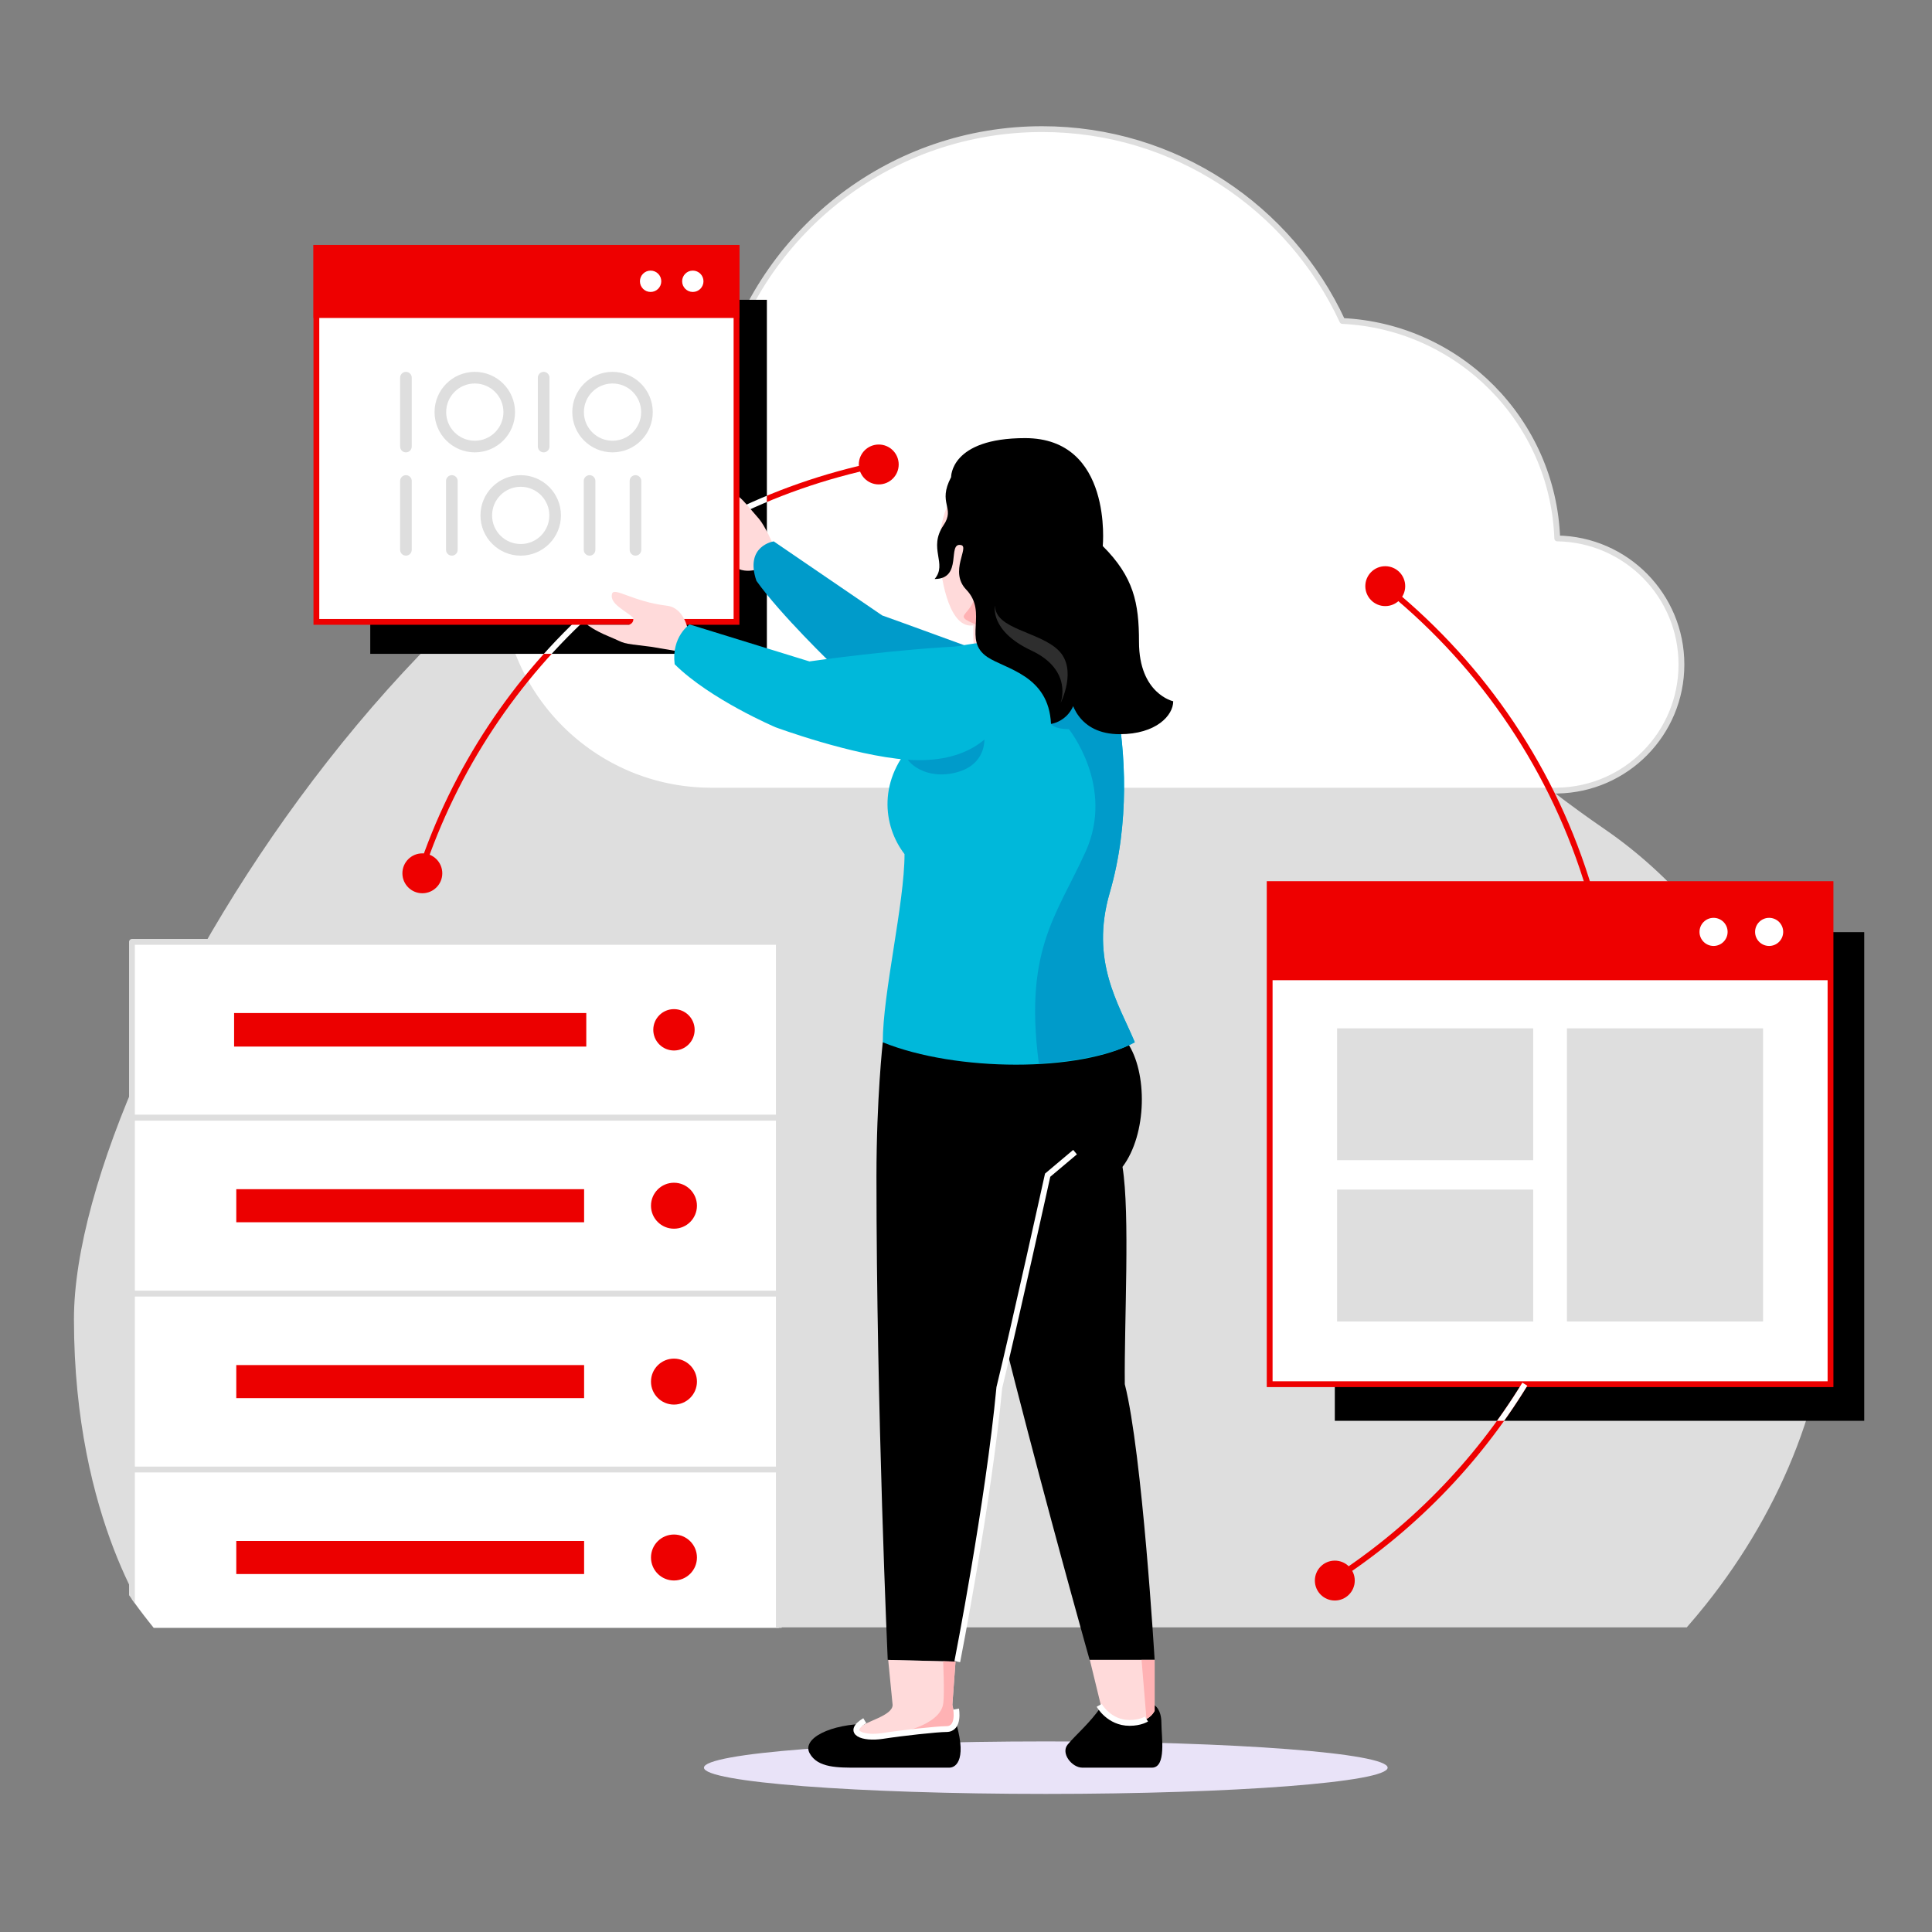<?xml version="1.0" encoding="UTF-8" standalone="no"?>
<!-- Created with Inkscape (http://www.inkscape.org/) -->

<svg
   width="210mm"
   height="210mm"
   viewBox="0 0 210 210"
   version="1.1"
   id="svg1293"
   inkscape:version="1.2.2 (b0a8486541, 2022-12-01)"
   sodipodi:docname="automation.svg"
   xmlns:inkscape="http://www.inkscape.org/namespaces/inkscape"
   xmlns:sodipodi="http://sodipodi.sourceforge.net/DTD/sodipodi-0.dtd"
   xmlns="http://www.w3.org/2000/svg"
   xmlns:svg="http://www.w3.org/2000/svg">
  <rect x="0" y="0" width="210" height="210" fill="#808080" stroke="none"/>
  <sodipodi:namedview
     id="namedview1295"
     pagecolor="#ffffff"
     bordercolor="#000000"
     borderopacity="0.25"
     inkscape:showpageshadow="2"
     inkscape:pageopacity="0.0"
     inkscape:pagecheckerboard="0"
     inkscape:deskcolor="#d1d1d1"
     inkscape:document-units="mm"
     showgrid="false"
     inkscape:zoom="0.914906"
     inkscape:cx="398.40158"
     inkscape:cy="560.71334"
     inkscape:window-width="3440"
     inkscape:window-height="1371"
     inkscape:window-x="0"
     inkscape:window-y="0"
     inkscape:window-maximized="1"
     inkscape:current-layer="layer1" />
  <defs
     id="defs1290">
    <clipPath
       clipPathUnits="userSpaceOnUse"
       id="clipPath18">
      <path
         d="M 0,1080 H 1080 V 0 H 0 Z"
         id="path16" />
    </clipPath>
    <clipPath
       clipPathUnits="userSpaceOnUse"
       id="clipPath44">
      <path
         d="M 260.709,676.696 H 465.622 V 859.625 H 260.709 Z"
         id="path42" />
    </clipPath>
    <clipPath
       clipPathUnits="userSpaceOnUse"
       id="clipPath56">
      <path
         d="M 0,1080 H 1080 V 0 H 0 Z"
         id="path54" />
    </clipPath>
    <clipPath
       clipPathUnits="userSpaceOnUse"
       id="clipPath116">
      <path
         d="m 95.092,295.402 c 4.271,-44.707 24.891,-86.398 53.764,-121.931 v 0 h 792.013 c 3.343,3.808 6.603,7.697 9.769,11.661 v 0 c 39.666,49.687 64.777,111.103 64.018,172.12 v 0 c -1.141,91.548 0,123.628 0,215.579 v 0 c -99.294,0 -846.158,0.794 -919.564,0.794 v 0 c 0,-117.06 -9.204,-181.841 0,-278.223"
         id="path114" />
    </clipPath>
    <clipPath
       clipPathUnits="userSpaceOnUse"
       id="clipPath156">
      <path
         d="M 0,1080 H 1080 V 0 H 0 Z"
         id="path154" />
    </clipPath>
    <clipPath
       clipPathUnits="userSpaceOnUse"
       id="clipPath192">
      <path
         d="m 552.838,678.167 c 0,0 5.674,-30.226 -10.235,-46.135 v 0 c -19.941,-19.94 -17.123,-44.203 -5.866,-58.797 v 0 c 0,-25.419 -11.241,-71.742 -11.241,-97.217 v 0 c 38.006,-15.395 102.026,-15.437 130.221,0 v 0 c -8.291,19.888 -23.241,41.88 -12.954,77.29 v 0 c 10.555,36.33 7.967,73.145 3.598,97.02 v 0 c -3.796,20.747 -18.006,34.279 -38.509,34.279 v 0 c -31.31,0 -55.014,-6.44 -55.014,-6.44"
         id="path190" />
    </clipPath>
    <clipPath
       clipPathUnits="userSpaceOnUse"
       id="clipPath204">
      <path
         d="M 0,1080 H 1080 V 0 H 0 Z"
         id="path202" />
    </clipPath>
    <clipPath
       clipPathUnits="userSpaceOnUse"
       id="clipPath216">
      <path
         d="m 530.583,133.675 c 0,-5.738 -14.378,-8.478 -17.173,-11.914 v 0 c -2.795,-3.437 1.891,-5.697 11.89,-4.135 v 0 c 9.998,1.563 29.864,3.299 34.581,3.565 v 0 c 4.716,0.268 1.565,12.484 1.565,12.484 v 0 l 1.63,22.371 -34.775,0.892 z"
         id="path214" />
    </clipPath>
    <clipPath
       clipPathUnits="userSpaceOnUse"
       id="clipPath228">
      <path
         d="M 0,1080 H 1080 V 0 H 0 Z"
         id="path226" />
    </clipPath>
    <clipPath
       clipPathUnits="userSpaceOnUse"
       id="clipPath240">
      <path
         d="m 632.476,156.938 6.391,-26.266 c 0,0 3.485,-6.291 14.146,-6.291 v 0 c 10.474,0 12.939,6.291 12.939,6.291 v 0 26.266 z"
         id="path238" />
    </clipPath>
    <clipPath
       clipPathUnits="userSpaceOnUse"
       id="clipPath252">
      <path
         d="M 0,1080 H 1080 V 0 H 0 Z"
         id="path250" />
    </clipPath>
    <clipPath
       clipPathUnits="userSpaceOnUse"
       id="clipPath298">
      <path
         d="m 759.043,280.457 h 273.514 V 532.924 H 759.043 Z"
         id="path296" />
    </clipPath>
    <clipPath
       clipPathUnits="userSpaceOnUse"
       id="clipPath310">
      <path
         d="m 552.838,678.167 c 0,0 -6.268,-32.141 -22.177,-48.051 v 0 c -19.942,-19.94 -4.532,-56.838 -4.532,-74.956 v 0 c 0,-25.419 -13.46,-53.667 -13.46,-79.142 v 0 c 38.005,-15.395 114.853,-15.437 143.048,0 v 0 c -8.291,19.888 -23.241,41.88 -12.954,77.29 v 0 c 10.555,36.33 7.967,73.145 3.598,97.02 v 0 c -3.796,20.747 -18.006,34.279 -38.509,34.279 v 0 c -31.31,0 -55.014,-6.44 -55.014,-6.44"
         id="path308" />
    </clipPath>
    <clipPath
       clipPathUnits="userSpaceOnUse"
       id="clipPath322">
      <path
         d="M 0,1080 H 1080 V 0 H 0 Z"
         id="path320" />
    </clipPath>
    <clipPath
       clipPathUnits="userSpaceOnUse"
       id="clipPath342">
      <path
         d="m 274.696,725.991 h 133.42 v 97.841 h -133.42 z"
         id="path340" />
    </clipPath>
  </defs>
  <g
     inkscape:label="Layer 1"
     inkscape:groupmode="layer"
     id="layer1">
    <g
       id="g2166"
       transform="matrix(0.596,0,0,0.596,58.378,39.272)">
      <g
         id="g12"
         transform="matrix(0.353,0,0,-0.353,-122.455,292.229)">
        <g
           id="g14"
           clip-path="url(#clipPath18)">
          <g
             id="g20"
             transform="translate(148.857,173.73)">
            <path
               d="m 0,0 h 792.012 c 3.344,3.81 6.604,7.697 9.769,11.662 39.667,49.687 64.778,111.103 64.019,172.12 -1.141,91.547 -46.563,180.847 -116.26,228.659 C 608.963,508.878 557.229,632.68 385.592,632.68 165.689,632.68 -41.234,296.346 -41.234,159.261 -41.234,54.557 0,0 0,0"
               style="fill:#dedede;fill-opacity:1;fill-rule:nonzero;stroke:none"
               id="path22" />
          </g>
          <g
             id="g24"
             transform="translate(938.124,671.193)">
            <path
               d="m 0,0 c 0,35.655 -28.639,64.604 -64.165,65.142 -2.194,60.616 -50.579,109.45 -111.015,112.343 -27.121,58.524 -86.374,99.122 -155.119,99.122 -77.354,0 -142.691,-51.401 -163.75,-121.908 -2.378,0.154 -4.768,0.26 -7.184,0.26 -60.786,0 -110.063,-49.277 -110.063,-110.063 0,-60.614 49.002,-109.773 109.552,-110.049 v -0.013 h 0.501 0.01 0.009 170.907 0.018 0.019 265.104 0.009 0.01 1.079 v 0.027 C -28.592,-64.555 0,-35.625 0,0"
               style="fill:#ffffff;fill-opacity:1;fill-rule:nonzero;stroke:none"
               id="path26" />
          </g>
          <g
             id="g28"
             transform="translate(938.124,671.193)">
            <path
               d="m 0,0 c 0,35.655 -28.639,64.604 -64.165,65.142 -2.194,60.616 -50.579,109.45 -111.015,112.343 -27.121,58.524 -86.374,99.122 -155.119,99.122 -77.354,0 -142.691,-51.401 -163.75,-121.908 -2.378,0.154 -4.768,0.26 -7.184,0.26 -60.786,0 -110.063,-49.277 -110.063,-110.063 0,-60.614 49.002,-109.773 109.552,-110.049 v -0.013 h 0.501 0.01 0.009 170.907 0.018 0.019 265.104 0.009 0.01 1.079 v 0.027 C -28.592,-64.555 0,-35.625 0,0 Z"
               style="fill:none;stroke:#dedede;stroke-width:3;stroke-linecap:round;stroke-linejoin:round;stroke-miterlimit:10;stroke-dasharray:none;stroke-opacity:1"
               id="path30" />
          </g>
          <g
             id="g32"
             transform="translate(286.72,564.089)">
            <path
               d="M 0,0 C 35.221,106.327 125.301,187.657 236.703,210.453"
               style="fill:none;stroke:#ee0000;stroke-width:3;stroke-linecap:butt;stroke-linejoin:miter;stroke-miterlimit:10;stroke-dasharray:none;stroke-opacity:1"
               id="path34" />
          </g>
          <path
             d="M 465.623,676.697 H 260.71 v 182.929 h 204.913 z"
             style="fill:#000000;fill-opacity:1;fill-rule:nonzero;stroke:none"
             id="path36" />
        </g>
      </g>
      <g
         id="g38"
         transform="matrix(0.353,0,0,-0.353,-122.455,292.229)">
        <g
           id="g40"
           clip-path="url(#clipPath44)">
          <g
             id="g46"
             transform="translate(286.72,564.089)">
            <path
               d="M 0,0 C 35.221,106.327 125.301,187.657 236.703,210.453"
               style="fill:none;stroke:#ffffff;stroke-width:3;stroke-linecap:butt;stroke-linejoin:miter;stroke-miterlimit:10;stroke-dasharray:none;stroke-opacity:1"
               id="path48" />
          </g>
        </g>
      </g>
      <g
         id="g50"
         transform="matrix(0.353,0,0,-0.353,-122.455,292.229)">
        <g
           id="g52"
           clip-path="url(#clipPath56)">
          <g
             id="g58"
             transform="translate(786.332,101.256)">
            <path
               d="m 0,0 c 0,-7.488 -79.069,-13.56 -176.605,-13.56 -97.537,0 -176.606,6.072 -176.606,13.56 0,7.489 79.069,13.561 176.606,13.561 C -79.069,13.561 0,7.489 0,0"
               style="fill:#e9e3f8;fill-opacity:1;fill-rule:nonzero;stroke:none"
               id="path60" />
          </g>
          <g
             id="g62"
             transform="translate(443.597,731.162)">
            <path
               d="M 0,0 -13.03,7.255 -31.806,-8.263 -6.136,-27.587 Z"
               style="fill:#ffdada;fill-opacity:1;fill-rule:nonzero;stroke:none"
               id="path64" />
          </g>
          <g
             id="g66"
             transform="translate(447.509,723.076)">
            <path
               d="m 0,0 c 6.049,-6.642 16.26,-1.641 16.26,-1.641 l 5.013,11.921 c 0,0 -4.128,9.505 -7.274,13.149 -11.311,13.099 -8.508,10.26 -17.22,15.686 -7.095,4.418 -12.708,0 -12.708,0 0,0 -6.813,-9.484 -5.551,-19.626 C -20.991,15.561 -11.913,13.079 0,0"
               style="fill:#ffdada;fill-opacity:1;fill-rule:nonzero;stroke:none"
               id="path68" />
          </g>
          <g
             id="g70"
             transform="translate(460.218,714.431)">
            <path
               d="m 0,0 c 12.26,-17.313 39.757,-43.775 39.757,-43.775 0,0 47.753,-38.59 72.687,-52.214 55.379,-30.261 82.01,28.606 53.762,40.192 -33.438,13.716 -101.23,37.918 -101.23,37.918 L 8.946,20.374 C 8.946,20.374 -6.198,18.18 0,0"
               style="fill:#009bca;fill-opacity:1;fill-rule:nonzero;stroke:none"
               id="path72" />
          </g>
          <path
             d="M 1032.558,280.457 H 759.043 v 252.467 h 273.515 z"
             style="fill:#000000;fill-opacity:1;fill-rule:nonzero;stroke:none"
             id="path74" />
          <path
             d="M 232.874,886.451 H 449.938 V 693.218 H 232.874 Z"
             style="fill:#ffffff;fill-opacity:1;fill-rule:nonzero;stroke:none"
             id="path76" />
          <path
             d="M 451.438,887.951 H 231.374 V 691.717 h 220.064 z m -3,-193.235 H 234.374 V 884.95 h 214.064 z"
             style="fill:#ee0000;fill-opacity:1;fill-rule:nonzero;stroke:none"
             id="path78" />
          <path
             d="M 231.374,887.951 H 451.438 V 850.236 H 231.374 Z"
             style="fill:#ee0000;fill-opacity:1;fill-rule:nonzero;stroke:none"
             id="path80" />
          <g
             id="g82"
             transform="translate(405.55,874.702)">
            <path
               d="m 0,0 c 3.045,0 5.514,-2.469 5.514,-5.515 0,-3.045 -2.469,-5.513 -5.514,-5.513 -3.045,0 -5.514,2.468 -5.514,5.513 C -5.514,-2.469 -3.045,0 0,0"
               style="fill:#ffffff;fill-opacity:1;fill-rule:nonzero;stroke:none"
               id="path84" />
          </g>
          <g
             id="g86"
             transform="translate(427.357,874.702)">
            <path
               d="m 0,0 c 3.045,0 5.514,-2.469 5.514,-5.515 0,-3.045 -2.469,-5.513 -5.514,-5.513 -3.045,0 -5.514,2.468 -5.514,5.513 C -5.514,-2.469 -3.045,0 0,0"
               style="fill:#ffffff;fill-opacity:1;fill-rule:nonzero;stroke:none"
               id="path88" />
          </g>
          <g
             id="g90"
             transform="translate(413.956,701.574)">
            <path
               d="m 0,0 c 8.922,-1.044 10.811,-12.256 10.811,-12.256 l -6.765,-11.022 -12.214,2.059 c -17.183,2.067 -12.307,1.419 -21.793,5.336 -7.726,3.189 -11.106,6.026 -11.106,6.026 h 21.507 c 0,0 2.854,0.811 2.094,3.664 C -20.932,-2.729 -29.73,0.841 -28.357,6.093 -27.355,9.924 -17.572,2.056 0,0"
               style="fill:#ffdada;fill-opacity:1;fill-rule:nonzero;stroke:none"
               id="path92" />
          </g>
          <g
             id="g94"
             transform="translate(665.952,133.456)">
            <path
               d="m 0,0 c 0,0 3.496,-1.992 3.496,-9.075 0,-7.084 2.739,-23.125 -4.93,-23.125 h -35.878 c -5.477,0 -11.31,7.479 -7.623,11.933 4.11,4.966 11.45,11.038 17.332,19.61 z"
               style="fill:#000000;fill-opacity:1;fill-rule:nonzero;stroke:none"
               id="path96" />
          </g>
          <path
             d="M 725.386,557.753 H 1015.14 V 299.376 H 725.386 Z"
             style="fill:#ffffff;fill-opacity:1;fill-rule:nonzero;stroke:#ee0000;stroke-width:3;stroke-linecap:butt;stroke-linejoin:miter;stroke-miterlimit:10;stroke-dasharray:none;stroke-opacity:1"
             id="path98" />
          <path
             d="M 725.386,557.753 H 1015.14 V 508.095 H 725.386 Z"
             style="fill:#ee0000;fill-opacity:1;fill-rule:nonzero;stroke:none"
             id="path100" />
          <g
             id="g102"
             transform="translate(954.72,540.31)">
            <path
               d="m 0,0 c 4.01,0 7.26,-3.251 7.26,-7.261 0,-4.01 -3.25,-7.26 -7.26,-7.26 -4.01,0 -7.26,3.25 -7.26,7.26 C -7.26,-3.251 -4.01,0 0,0"
               style="fill:#ffffff;fill-opacity:1;fill-rule:nonzero;stroke:none"
               id="path104" />
          </g>
          <g
             id="g106"
             transform="translate(983.432,540.31)">
            <path
               d="m 0,0 c 4.01,0 7.26,-3.251 7.26,-7.261 0,-4.01 -3.25,-7.26 -7.26,-7.26 -4.01,0 -7.26,3.25 -7.26,7.26 C -7.26,-3.251 -4.01,0 0,0"
               style="fill:#ffffff;fill-opacity:1;fill-rule:nonzero;stroke:none"
               id="path108" />
          </g>
        </g>
      </g>
      <g
         id="g110"
         transform="matrix(0.353,0,0,-0.353,-122.455,292.229)">
        <g
           id="g112"
           clip-path="url(#clipPath116)">
          <path
             d="m 137.604,437.022 h 334.19 v 90.876 h -334.19 z"
             style="fill:#ffffff;fill-opacity:1;fill-rule:nonzero;stroke:#dedede;stroke-width:3;stroke-linecap:round;stroke-linejoin:round;stroke-miterlimit:10;stroke-dasharray:none;stroke-opacity:1"
             id="path118" />
          <g
             id="g120"
             transform="translate(428.305,482.46)">
            <path
               d="m 0,0 c 0,-5.901 -4.784,-10.686 -10.686,-10.686 -5.9,0 -10.685,4.785 -10.685,10.686 0,5.901 4.785,10.685 10.685,10.685 C -4.784,10.685 0,5.901 0,0"
               style="fill:#ee0000;fill-opacity:1;fill-rule:nonzero;stroke:none"
               id="path122" />
          </g>
          <path
             d="m 137.604,346.146 h 334.19 v 90.876 h -334.19 z"
             style="fill:#ffffff;fill-opacity:1;fill-rule:nonzero;stroke:#dedede;stroke-width:3;stroke-linecap:round;stroke-linejoin:round;stroke-miterlimit:10;stroke-dasharray:none;stroke-opacity:1"
             id="path124" />
          <g
             id="g126"
             transform="translate(429.492,391.584)">
            <path
               d="m 0,0 c 0,-6.558 -5.315,-11.873 -11.873,-11.873 -6.556,0 -11.872,5.315 -11.872,11.873 0,6.557 5.316,11.872 11.872,11.872 C -5.315,11.872 0,6.557 0,0"
               style="fill:#ee0000;fill-opacity:1;fill-rule:nonzero;stroke:none"
               id="path128" />
          </g>
          <path
             d="m 137.604,255.27 h 334.19 v 90.876 h -334.19 z"
             style="fill:#ffffff;fill-opacity:1;fill-rule:nonzero;stroke:#dedede;stroke-width:3;stroke-linecap:round;stroke-linejoin:round;stroke-miterlimit:10;stroke-dasharray:none;stroke-opacity:1"
             id="path130" />
          <g
             id="g132"
             transform="translate(429.492,300.707)">
            <path
               d="m 0,0 c 0,-6.557 -5.315,-11.872 -11.873,-11.872 -6.556,0 -11.872,5.315 -11.872,11.872 0,6.558 5.316,11.873 11.872,11.873 C -5.315,11.873 0,6.558 0,0"
               style="fill:#ee0000;fill-opacity:1;fill-rule:nonzero;stroke:none"
               id="path134" />
          </g>
          <path
             d="m 137.604,164.394 h 334.19 v 90.876 h -334.19 z"
             style="fill:#ffffff;fill-opacity:1;fill-rule:nonzero;stroke:#dedede;stroke-width:3;stroke-linecap:round;stroke-linejoin:round;stroke-miterlimit:10;stroke-dasharray:none;stroke-opacity:1"
             id="path136" />
          <g
             id="g138"
             transform="translate(429.492,209.831)">
            <path
               d="m 0,0 c 0,-6.557 -5.315,-11.872 -11.873,-11.872 -6.556,0 -11.872,5.315 -11.872,11.872 0,6.558 5.316,11.873 11.872,11.873 C -5.315,11.873 0,6.558 0,0"
               style="fill:#ee0000;fill-opacity:1;fill-rule:nonzero;stroke:none"
               id="path140" />
          </g>
          <path
             d="m 190.367,473.805 h 181.952 v 17.311 H 190.367 Z"
             style="fill:#ec0000;fill-opacity:1;fill-rule:nonzero;stroke:none"
             id="path142" />
          <path
             d="m 191.491,383.035 h 179.705 v 17.097 H 191.491 Z"
             style="fill:#ec0000;fill-opacity:1;fill-rule:nonzero;stroke:none"
             id="path144" />
          <path
             d="m 191.491,292.16 h 179.705 v 17.097 H 191.491 Z"
             style="fill:#ec0000;fill-opacity:1;fill-rule:nonzero;stroke:none"
             id="path146" />
          <path
             d="m 191.491,201.284 h 179.705 v 17.097 H 191.491 Z"
             style="fill:#ec0000;fill-opacity:1;fill-rule:nonzero;stroke:none"
             id="path148" />
        </g>
      </g>
      <g
         id="g150"
         transform="matrix(0.353,0,0,-0.353,-122.455,292.229)">
        <g
           id="g152"
           clip-path="url(#clipPath156)">
          <g
             id="g158"
             transform="translate(637.901,732.342)">
            <path
               d="m 0,0 c 0,25.174 -20.407,45.581 -45.581,45.581 -25.174,0 -39.588,-26.36 -37.524,-51.449 1.126,-13.697 5.595,-36.851 17.475,-35.07 0,-9.69 -0.214,-22.751 7.568,-22.751 8.463,0 38.634,7.726 38.634,7.726 0,0 -8.431,9.168 0.491,18.091 C -8.162,-27.098 0,-16.358 0,0"
               style="fill:#ffdada;fill-opacity:1;fill-rule:nonzero;stroke:none"
               id="path160" />
          </g>
          <g
             id="g162"
             transform="translate(665.952,156.939)">
            <path
               d="m 0,0 h -33.58 c 0,0 -58.939,208.27 -78.872,319.079 h 98.244 c 10.652,-15.423 10.345,-47.453 -2.386,-64.368 3.954,-24.528 0.852,-79.759 1.18,-112.273 C -6.354,106.84 0,0 0,0"
               style="fill:#000000;fill-opacity:1;fill-rule:nonzero;stroke:none"
               id="path164" />
          </g>
          <g
             id="g166"
             transform="translate(564,156.045)">
            <path
               d="m 0,0 -35.945,0.894 c 0,0 -5.817,129.056 -5.817,249.752 0,40.084 3.258,69.327 3.258,69.327 H 65.967 c 0,0 -4.812,-52.663 -29.114,-84.16 C 37.951,195.919 30.755,178.578 21.719,141.579 16.114,82.049 0,0 0,0"
               style="fill:#000000;fill-opacity:1;fill-rule:nonzero;stroke:none"
               id="path168" />
          </g>
          <g
             id="g170"
             transform="translate(655.717,476.018)">
            <path
               d="m 0,0 c -28.194,-15.437 -92.215,-15.396 -130.221,0 0,25.476 11.242,71.799 11.242,97.218 -11.258,14.593 -14.076,38.856 5.865,58.797 15.909,15.909 10.235,46.134 10.235,46.134 0,0 23.704,6.441 55.014,6.441 20.503,0 34.713,-13.532 38.51,-34.279 C -4.987,150.436 -2.399,113.62 -12.954,77.29 -23.241,41.88 -8.291,19.889 0,0"
               style="fill:#00b8da;fill-opacity:1;fill-rule:nonzero;stroke:none"
               id="path172" />
          </g>
          <g
             id="g174"
             transform="translate(638.867,130.672)">
            <path
               d="M 0,0 C 0,0 3.485,-6.291 14.146,-6.291 24.62,-6.291 27.085,0 27.085,0 V 26.267 H -6.391 Z"
               style="fill:#ffdada;fill-opacity:1;fill-rule:nonzero;stroke:none"
               id="path176" />
          </g>
          <g
             id="g178"
             transform="translate(518.276,123.935)">
            <path
               d="m 0,0 c -19.832,0 -34.703,-7.609 -30.553,-15.249 4.15,-7.64 14.781,-7.429 24.889,-7.429 h 47.268 c 3.696,0 9.6,4.699 2.561,26.078 z"
               style="fill:#000000;fill-opacity:1;fill-rule:nonzero;stroke:none"
               id="path180" />
          </g>
          <g
             id="g182"
             transform="translate(563.076,156.045)">
            <path
               d="m 0,0 -34.774,0.894 2.281,-23.264 c 0,-5.738 -14.378,-8.478 -17.173,-11.914 -2.794,-3.438 1.892,-5.697 11.891,-4.135 9.998,1.563 29.864,3.299 34.58,3.565 4.716,0.267 1.566,12.484 1.566,12.484 z"
               style="fill:#ffdada;fill-opacity:1;fill-rule:nonzero;stroke:none"
               id="path184" />
          </g>
        </g>
      </g>
      <g
         id="g186"
         transform="matrix(0.353,0,0,-0.353,-122.455,292.229)">
        <g
           id="g188"
           clip-path="url(#clipPath192)">
          <g
             id="g194"
             transform="translate(574.299,646.813)">
            <path
               d="m 0,0 c 6.641,-12.511 5.18,-27.037 -10.492,-31.289 -16.338,-4.434 -26.971,5.397 -26.971,10.368 C -37.463,-10.623 0,0 0,0"
               style="fill:#009bca;fill-opacity:1;fill-rule:nonzero;stroke:none"
               id="path196" />
          </g>
        </g>
      </g>
      <g
         id="g198"
         transform="matrix(0.353,0,0,-0.353,-122.455,292.229)">
        <g
           id="g200"
           clip-path="url(#clipPath204)">
          <g
             id="g206"
             transform="translate(571.981,692.554)">
            <path
               d="m 0,0 c 4.794,-2.091 6.661,-4.962 6.661,-4.962 0,0 5.441,15.577 -4.637,28.092 C 3.402,3.09 -12.11,5.284 0,0"
               style="fill:#ffb2b4;fill-opacity:1;fill-rule:nonzero;stroke:none"
               id="path208" />
          </g>
        </g>
      </g>
      <g
         id="g210"
         transform="matrix(0.353,0,0,-0.353,-122.455,292.229)">
        <g
           id="g212"
           clip-path="url(#clipPath216)">
          <g
             id="g218"
             transform="translate(556.783,134.633)">
            <path
               d="m 0,0 c 0.653,5.601 -0.098,21.595 -0.098,21.595 l 6.39,-0.183 -1.629,-22.37 6.087,-16.553 -42.233,0.504 c 0,0 29.895,3.393 31.483,17.007"
               style="fill:#ffb2b4;fill-opacity:1;fill-rule:nonzero;stroke:none"
               id="path220" />
          </g>
        </g>
      </g>
      <g
         id="g222"
         transform="matrix(0.353,0,0,-0.353,-122.455,292.229)">
        <g
           id="g224"
           clip-path="url(#clipPath228)">
          <g
             id="g230"
             transform="translate(516.207,125.521)">
            <path
               d="m 0,0 c -10.057,-6.106 -0.906,-9.457 9.093,-7.895 9.998,1.563 28.35,3.566 33.074,3.566 6.939,0 5.011,10.325 5.011,10.325"
               style="fill:none;stroke:#ffffff;stroke-width:3;stroke-linecap:butt;stroke-linejoin:miter;stroke-miterlimit:10;stroke-dasharray:none;stroke-opacity:1"
               id="path232" />
          </g>
        </g>
      </g>
      <g
         id="g234"
         transform="matrix(0.353,0,0,-0.353,-122.455,292.229)">
        <g
           id="g236"
           clip-path="url(#clipPath240)">
          <g
             id="g242"
             transform="translate(662.004,123.166)">
            <path
               d="M 0,0 -2.807,33.772 H 3.948 V 7.506 Z"
               style="fill:#ffb2b4;fill-opacity:1;fill-rule:nonzero;stroke:none"
               id="path244" />
          </g>
        </g>
      </g>
      <g
         id="g246"
         transform="matrix(0.353,0,0,-0.353,-122.455,292.229)">
        <g
           id="g248"
           clip-path="url(#clipPath252)">
          <g
             id="g254"
             transform="translate(637.32,133.456)">
            <path
               d="m 0,0 c 0,0 5.031,-9.075 15.692,-9.075 5.647,0 8.724,2.006 8.724,2.006"
               style="fill:none;stroke:#ffffff;stroke-width:3;stroke-linecap:butt;stroke-linejoin:miter;stroke-miterlimit:10;stroke-dasharray:none;stroke-opacity:1"
               id="path256" />
          </g>
          <g
             id="g258"
             transform="translate(624.835,419.273)">
            <path
               d="m 0,0 -14.158,-11.921 c 0,0 -17.166,-77.82 -24.958,-109.727 -5.606,-59.531 -21.719,-141.58 -21.719,-141.58"
               style="fill:none;stroke:#ffffff;stroke-width:3;stroke-linecap:butt;stroke-linejoin:miter;stroke-miterlimit:10;stroke-dasharray:none;stroke-opacity:1"
               id="path260" />
          </g>
          <path
             d="M 861.541,415.097 H 760.229 v 68.131 h 101.312 z"
             style="fill:#dedede;fill-opacity:1;fill-rule:nonzero;stroke:none"
             id="path262" />
          <path
             d="M 980.296,331.783 H 878.984 v 151.445 h 101.312 z"
             style="fill:#dedede;fill-opacity:1;fill-rule:nonzero;stroke:none"
             id="path264" />
          <path
             d="M 861.541,331.783 H 760.229 v 68.131 h 101.312 z"
             style="fill:#dedede;fill-opacity:1;fill-rule:nonzero;stroke:none"
             id="path266" />
          <g
             id="g268"
             transform="translate(857.227,299.371)">
            <path
               d="M 0,0 C -25.042,-40.863 -59.101,-75.604 -99.407,-101.453"
               style="fill:none;stroke:#ee0000;stroke-width:3;stroke-linecap:butt;stroke-linejoin:miter;stroke-miterlimit:10;stroke-dasharray:none;stroke-opacity:1"
               id="path270" />
          </g>
          <g
             id="g272"
             transform="translate(787.641,709.417)">
            <path
               d="M 0,0 C 48.359,-39.624 84.771,-93.289 103.006,-154.769"
               style="fill:none;stroke:#ee0000;stroke-width:3;stroke-linecap:butt;stroke-linejoin:miter;stroke-miterlimit:10;stroke-dasharray:none;stroke-opacity:1"
               id="path274" />
          </g>
          <g
             id="g276"
             transform="translate(795.41,711.677)">
            <path
               d="m 0,0 c 0,-5.691 -4.613,-10.305 -10.304,-10.305 -5.691,0 -10.304,4.614 -10.304,10.305 0,5.69 4.613,10.304 10.304,10.304 C -4.613,10.304 0,5.69 0,0"
               style="fill:#ee0000;fill-opacity:1;fill-rule:nonzero;stroke:none"
               id="path278" />
          </g>
          <g
             id="g280"
             transform="translate(769.347,197.918)">
            <path
               d="m 0,0 c 0,-5.69 -4.613,-10.304 -10.304,-10.304 -5.691,0 -10.304,4.614 -10.304,10.304 0,5.69 4.613,10.304 10.304,10.304 C -4.613,10.304 0,5.69 0,0"
               style="fill:#ee0000;fill-opacity:1;fill-rule:nonzero;stroke:none"
               id="path282" />
          </g>
          <g
             id="g284"
             transform="translate(533.727,774.542)">
            <path
               d="m 0,0 c 0,-5.69 -4.613,-10.304 -10.304,-10.304 -5.691,0 -10.303,4.614 -10.303,10.304 0,5.69 4.612,10.304 10.303,10.304 C -4.613,10.304 0,5.69 0,0"
               style="fill:#ee0000;fill-opacity:1;fill-rule:nonzero;stroke:none"
               id="path286" />
          </g>
          <g
             id="g288"
             transform="translate(297.926,563.321)">
            <path
               d="m 0,0 c 0,-5.69 -4.613,-10.304 -10.304,-10.304 -5.691,0 -10.304,4.614 -10.304,10.304 0,5.691 4.613,10.305 10.304,10.305 C -4.613,10.305 0,5.691 0,0"
               style="fill:#ee0000;fill-opacity:1;fill-rule:nonzero;stroke:none"
               id="path290" />
          </g>
        </g>
      </g>
      <g
         id="g292"
         transform="matrix(0.353,0,0,-0.353,-122.455,292.229)">
        <g
           id="g294"
           clip-path="url(#clipPath298)">
          <g
             id="g300"
             transform="translate(857.227,299.371)">
            <path
               d="M 0,0 C -25.042,-40.863 -59.101,-75.604 -99.407,-101.453"
               style="fill:none;stroke:#ffffff;stroke-width:3;stroke-linecap:butt;stroke-linejoin:miter;stroke-miterlimit:10;stroke-dasharray:none;stroke-opacity:1"
               id="path302" />
          </g>
        </g>
      </g>
      <g
         id="g304"
         transform="matrix(0.353,0,0,-0.353,-122.455,292.229)">
        <g
           id="g306"
           clip-path="url(#clipPath310)">
          <g
             id="g312"
             transform="translate(584.193,686.054)">
            <path
               d="m 0,0 c 5.421,-10.124 46.816,-21.179 28.217,-45.551 0,0 1.392,-2.685 9.223,-2.685 0,0 23.888,-29.577 8.67,-63.286 -15.218,-33.709 -32.903,-51.395 -23.444,-114.733 H 81.759 V 0 Z"
               style="fill:#009bca;fill-opacity:1;fill-rule:nonzero;stroke:none"
               id="path314" />
          </g>
        </g>
      </g>
      <g
         id="g316"
         transform="matrix(0.353,0,0,-0.353,-122.455,292.229)">
        <g
           id="g318"
           clip-path="url(#clipPath322)">
          <g
             id="g324"
             transform="translate(417.981,671.331)">
            <path
               d="m 0,0 c 18.396,-18.232 52.108,-32.55 52.108,-32.55 0,0 39.543,-14.628 67.875,-16.763 62.93,-4.745 62.93,59.866 32.417,58.779 C 116.281,8.179 69.623,1.461 69.623,1.461 L 7.713,20.571 C 7.713,20.571 -1.769,14.281 0,0"
               style="fill:#00b8da;fill-opacity:1;fill-rule:nonzero;stroke:none"
               id="path326" />
          </g>
          <g
             id="g328"
             transform="translate(560.809,768.012)">
            <path
               d="m 0,0 c -7.217,-13.747 2.36,-15.631 -3.92,-24.865 -8.163,-12.005 2.197,-19.859 -4.608,-27.778 14.833,0 6.242,19.07 13.651,17.539 4.554,-0.94 -6.311,-13.648 2.661,-22.994 11.554,-12.035 -2.06,-26.141 10.961,-34.867 9.367,-6.277 31.718,-9.348 32.857,-34.544 0,0 16.495,1.958 12.878,25.767 0,0 -3.659,6.304 -3.659,-5.65 0,-9.197 5.087,-25.426 26.302,-25.426 18.795,0 27.629,9.685 27.629,17.005 0,0 -17.682,3.829 -17.682,30.664 0,20.198 -2.744,33.553 -18.725,49.534 0,0 5.353,55.762 -40.146,55.762 C -0.485,20.147 0,0 0,0"
               style="fill:#000000;fill-opacity:1;fill-rule:nonzero;stroke:none"
               id="path330" />
          </g>
          <g
             id="g332"
             transform="translate(617.341,651.244)">
            <path
               d="m 0,0 c 0,0 8.893,17.34 -0.988,27.197 -9.882,9.858 -32.856,10.846 -32.856,23.198 0,0 -3.074,-12.96 18.76,-23.214 C 6.75,16.926 0,0 0,0"
               style="fill:#2e2e2e;fill-opacity:1;fill-rule:nonzero;stroke:none"
               id="path334" />
          </g>
        </g>
      </g>
      <g
         id="g336"
         transform="matrix(0.353,0,0,-0.353,-122.455,292.229)">
        <g
           id="g338"
           clip-path="url(#clipPath342)">
          <g
             id="g344"
             transform="translate(279.144,819.385)">
            <path
               d="M 0,0 V -35.579"
               style="fill:none;stroke:#dedede;stroke-width:6;stroke-linecap:round;stroke-linejoin:round;stroke-miterlimit:10;stroke-dasharray:none;stroke-opacity:1"
               id="path346" />
          </g>
          <g
             id="g348"
             transform="translate(350.301,819.385)">
            <path
               d="M 0,0 V -35.579"
               style="fill:none;stroke:#dedede;stroke-width:6;stroke-linecap:round;stroke-linejoin:round;stroke-miterlimit:10;stroke-dasharray:none;stroke-opacity:1"
               id="path350" />
          </g>
          <g
             id="g352"
             transform="translate(332.511,801.595)">
            <path
               d="m 0,0 c 0,-9.825 -7.963,-17.789 -17.789,-17.789 -9.826,0 -17.789,7.964 -17.789,17.789 0,9.826 7.963,17.79 17.789,17.79 C -7.963,17.79 0,9.826 0,0 Z"
               style="fill:none;stroke:#dedede;stroke-width:6;stroke-linecap:round;stroke-linejoin:round;stroke-miterlimit:10;stroke-dasharray:none;stroke-opacity:1"
               id="path354" />
          </g>
          <g
             id="g356"
             transform="translate(403.668,801.595)">
            <path
               d="m 0,0 c 0,-9.825 -7.964,-17.789 -17.789,-17.789 -9.826,0 -17.79,7.964 -17.79,17.789 0,9.826 7.964,17.79 17.79,17.79 C -7.964,17.79 0,9.826 0,0 Z"
               style="fill:none;stroke:#dedede;stroke-width:6;stroke-linecap:round;stroke-linejoin:round;stroke-miterlimit:10;stroke-dasharray:none;stroke-opacity:1"
               id="path358" />
          </g>
          <g
             id="g360"
             transform="translate(279.144,766.017)">
            <path
               d="M 0,0 V -35.578"
               style="fill:none;stroke:#dedede;stroke-width:6;stroke-linecap:round;stroke-linejoin:round;stroke-miterlimit:10;stroke-dasharray:none;stroke-opacity:1"
               id="path362" />
          </g>
          <g
             id="g364"
             transform="translate(302.863,766.017)">
            <path
               d="M 0,0 V -35.578"
               style="fill:none;stroke:#dedede;stroke-width:6;stroke-linecap:round;stroke-linejoin:round;stroke-miterlimit:10;stroke-dasharray:none;stroke-opacity:1"
               id="path366" />
          </g>
          <g
             id="g368"
             transform="translate(374.019,766.017)">
            <path
               d="M 0,0 V -35.578"
               style="fill:none;stroke:#dedede;stroke-width:6;stroke-linecap:round;stroke-linejoin:round;stroke-miterlimit:10;stroke-dasharray:none;stroke-opacity:1"
               id="path370" />
          </g>
          <g
             id="g372"
             transform="translate(397.739,766.017)">
            <path
               d="M 0,0 V -35.578"
               style="fill:none;stroke:#dedede;stroke-width:6;stroke-linecap:round;stroke-linejoin:round;stroke-miterlimit:10;stroke-dasharray:none;stroke-opacity:1"
               id="path374" />
          </g>
          <g
             id="g376"
             transform="translate(356.231,748.228)">
            <path
               d="m 0,0 c 0,-9.825 -7.964,-17.789 -17.789,-17.789 -9.826,0 -17.79,7.964 -17.79,17.789 0,9.825 7.964,17.789 17.79,17.789 C -7.964,17.789 0,9.825 0,0 Z"
               style="fill:none;stroke:#dedede;stroke-width:6;stroke-linecap:round;stroke-linejoin:round;stroke-miterlimit:10;stroke-dasharray:none;stroke-opacity:1"
               id="path378" />
          </g>
        </g>
      </g>
    </g>
  </g>
</svg>
